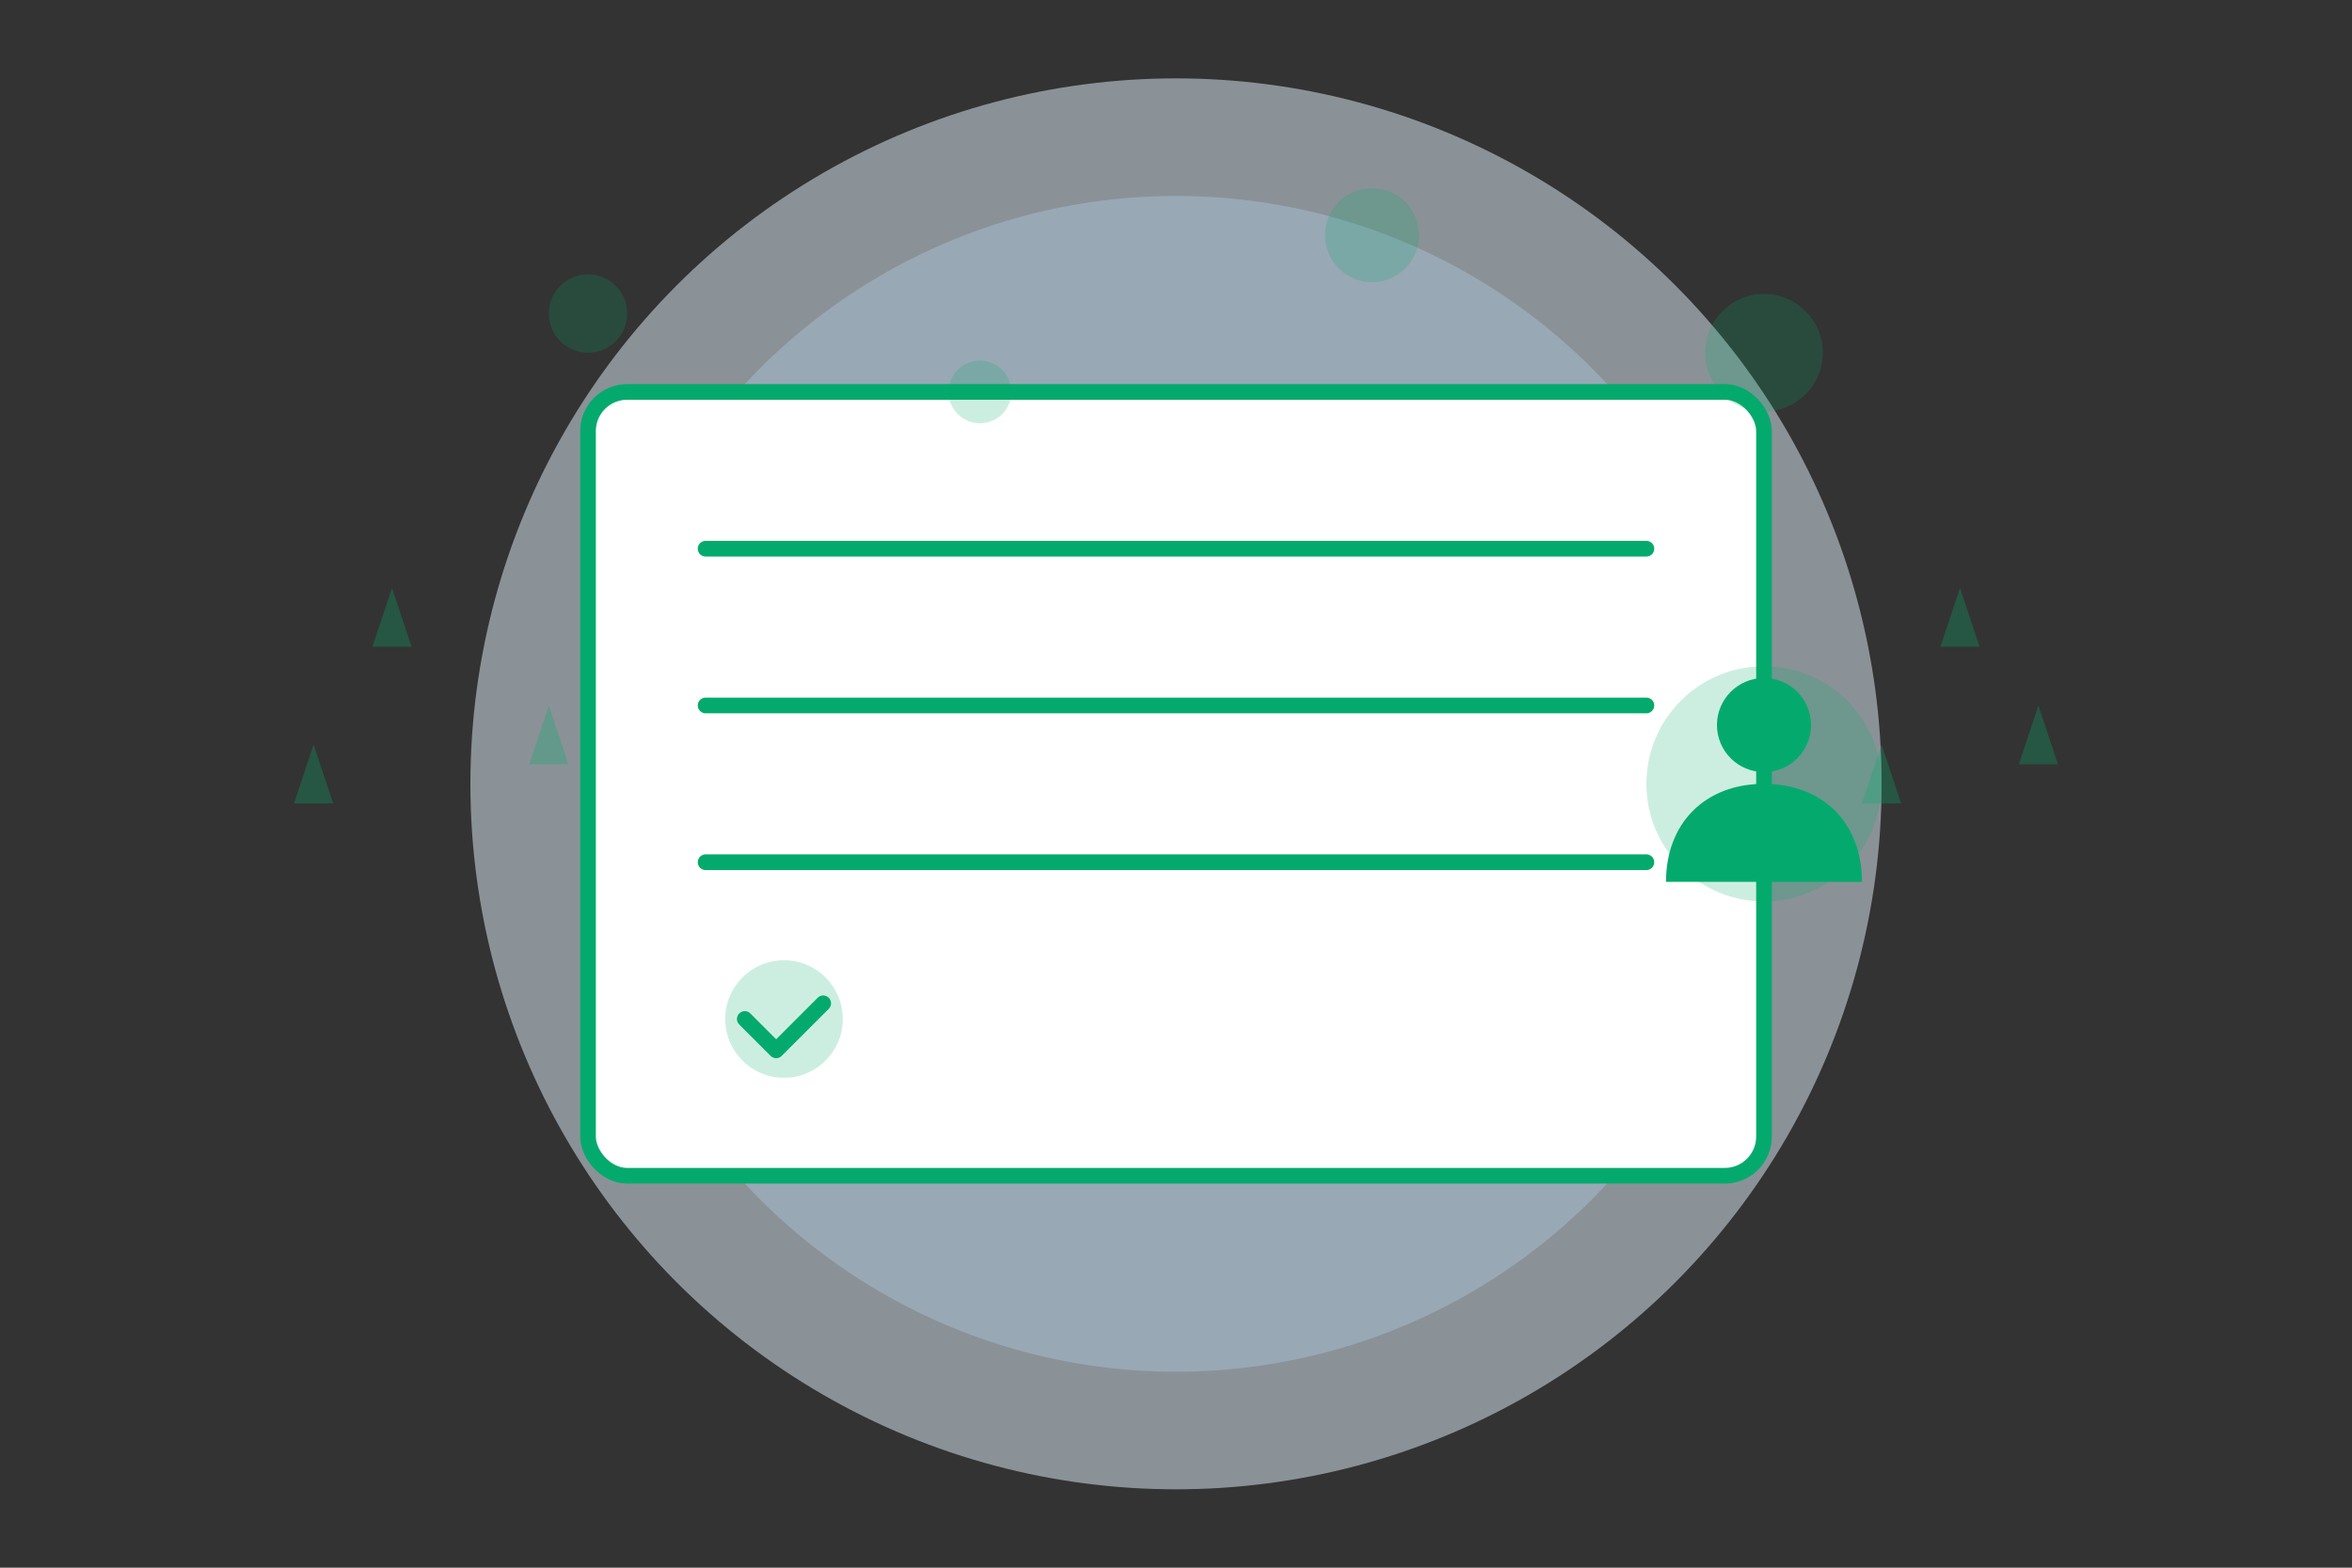 <?xml version="1.0" encoding="UTF-8"?>
<svg width="600" height="400" viewBox="0 0 600 400" fill="none" xmlns="http://www.w3.org/2000/svg">
    <rect x="0" y="0" width="600" height="400" fill="#333333" stroke="none"/>
    <!-- Background Elements -->
    <circle cx="300" cy="200" r="180" fill="#E3F2FD" opacity="0.5"/>
    <circle cx="300" cy="200" r="150" fill="#BBDEFB" opacity="0.3"/>
    
    <!-- Registration Form -->
    <rect x="150" y="100" width="300" height="200" rx="10" fill="white" stroke="#04AA6D" stroke-width="4"/>
    
    <!-- Form Lines -->
    <line x1="180" y1="140" x2="420" y2="140" stroke="#04AA6D" stroke-width="4" stroke-linecap="round"/>
    <line x1="180" y1="180" x2="420" y2="180" stroke="#04AA6D" stroke-width="4" stroke-linecap="round"/>
    <line x1="180" y1="220" x2="420" y2="220" stroke="#04AA6D" stroke-width="4" stroke-linecap="round"/>
    
    <!-- Checkmark -->
    <circle cx="200" cy="260" r="15" fill="#04AA6D" opacity="0.2"/>
    <path d="M190 260L198 268L210 256" stroke="#04AA6D" stroke-width="4" stroke-linecap="round" stroke-linejoin="round"/>
    
    <!-- Person Icon -->
    <circle cx="450" cy="200" r="30" fill="#04AA6D" opacity="0.2"/>
    <circle cx="450" cy="185" r="12" fill="#04AA6D"/>
    <path d="M425 225C425 210 435 200 450 200C465 200 475 210 475 225" fill="#04AA6D"/>
    
    <!-- Decorative Elements -->
    <g transform="translate(100, 150)">
        <!-- Stars -->
        <path d="M0 0L5 15L-5 15L0 0Z" fill="#04AA6D" opacity="0.3"/>
        <path d="M40 30L45 45L35 45L40 30Z" fill="#04AA6D" opacity="0.3"/>
        <path d="M-20 40L-15 55L-25 55L-20 40Z" fill="#04AA6D" opacity="0.3"/>
    </g>
    
    <g transform="translate(500, 150)">
        <!-- Stars -->
        <path d="M0 0L5 15L-5 15L0 0Z" fill="#04AA6D" opacity="0.3"/>
        <path d="M20 30L25 45L15 45L20 30Z" fill="#04AA6D" opacity="0.3"/>
        <path d="M-20 40L-15 55L-25 55L-20 40Z" fill="#04AA6D" opacity="0.3"/>
    </g>
    
    <!-- Floating Icons -->
    <g transform="translate(150, 80)">
        <circle cx="0" cy="0" r="10" fill="#04AA6D" opacity="0.2"/>
        <circle cx="100" cy="20" r="8" fill="#04AA6D" opacity="0.2"/>
        <circle cx="200" cy="-20" r="12" fill="#04AA6D" opacity="0.2"/>
        <circle cx="300" cy="10" r="15" fill="#04AA6D" opacity="0.2"/>
    </g>
</svg> 